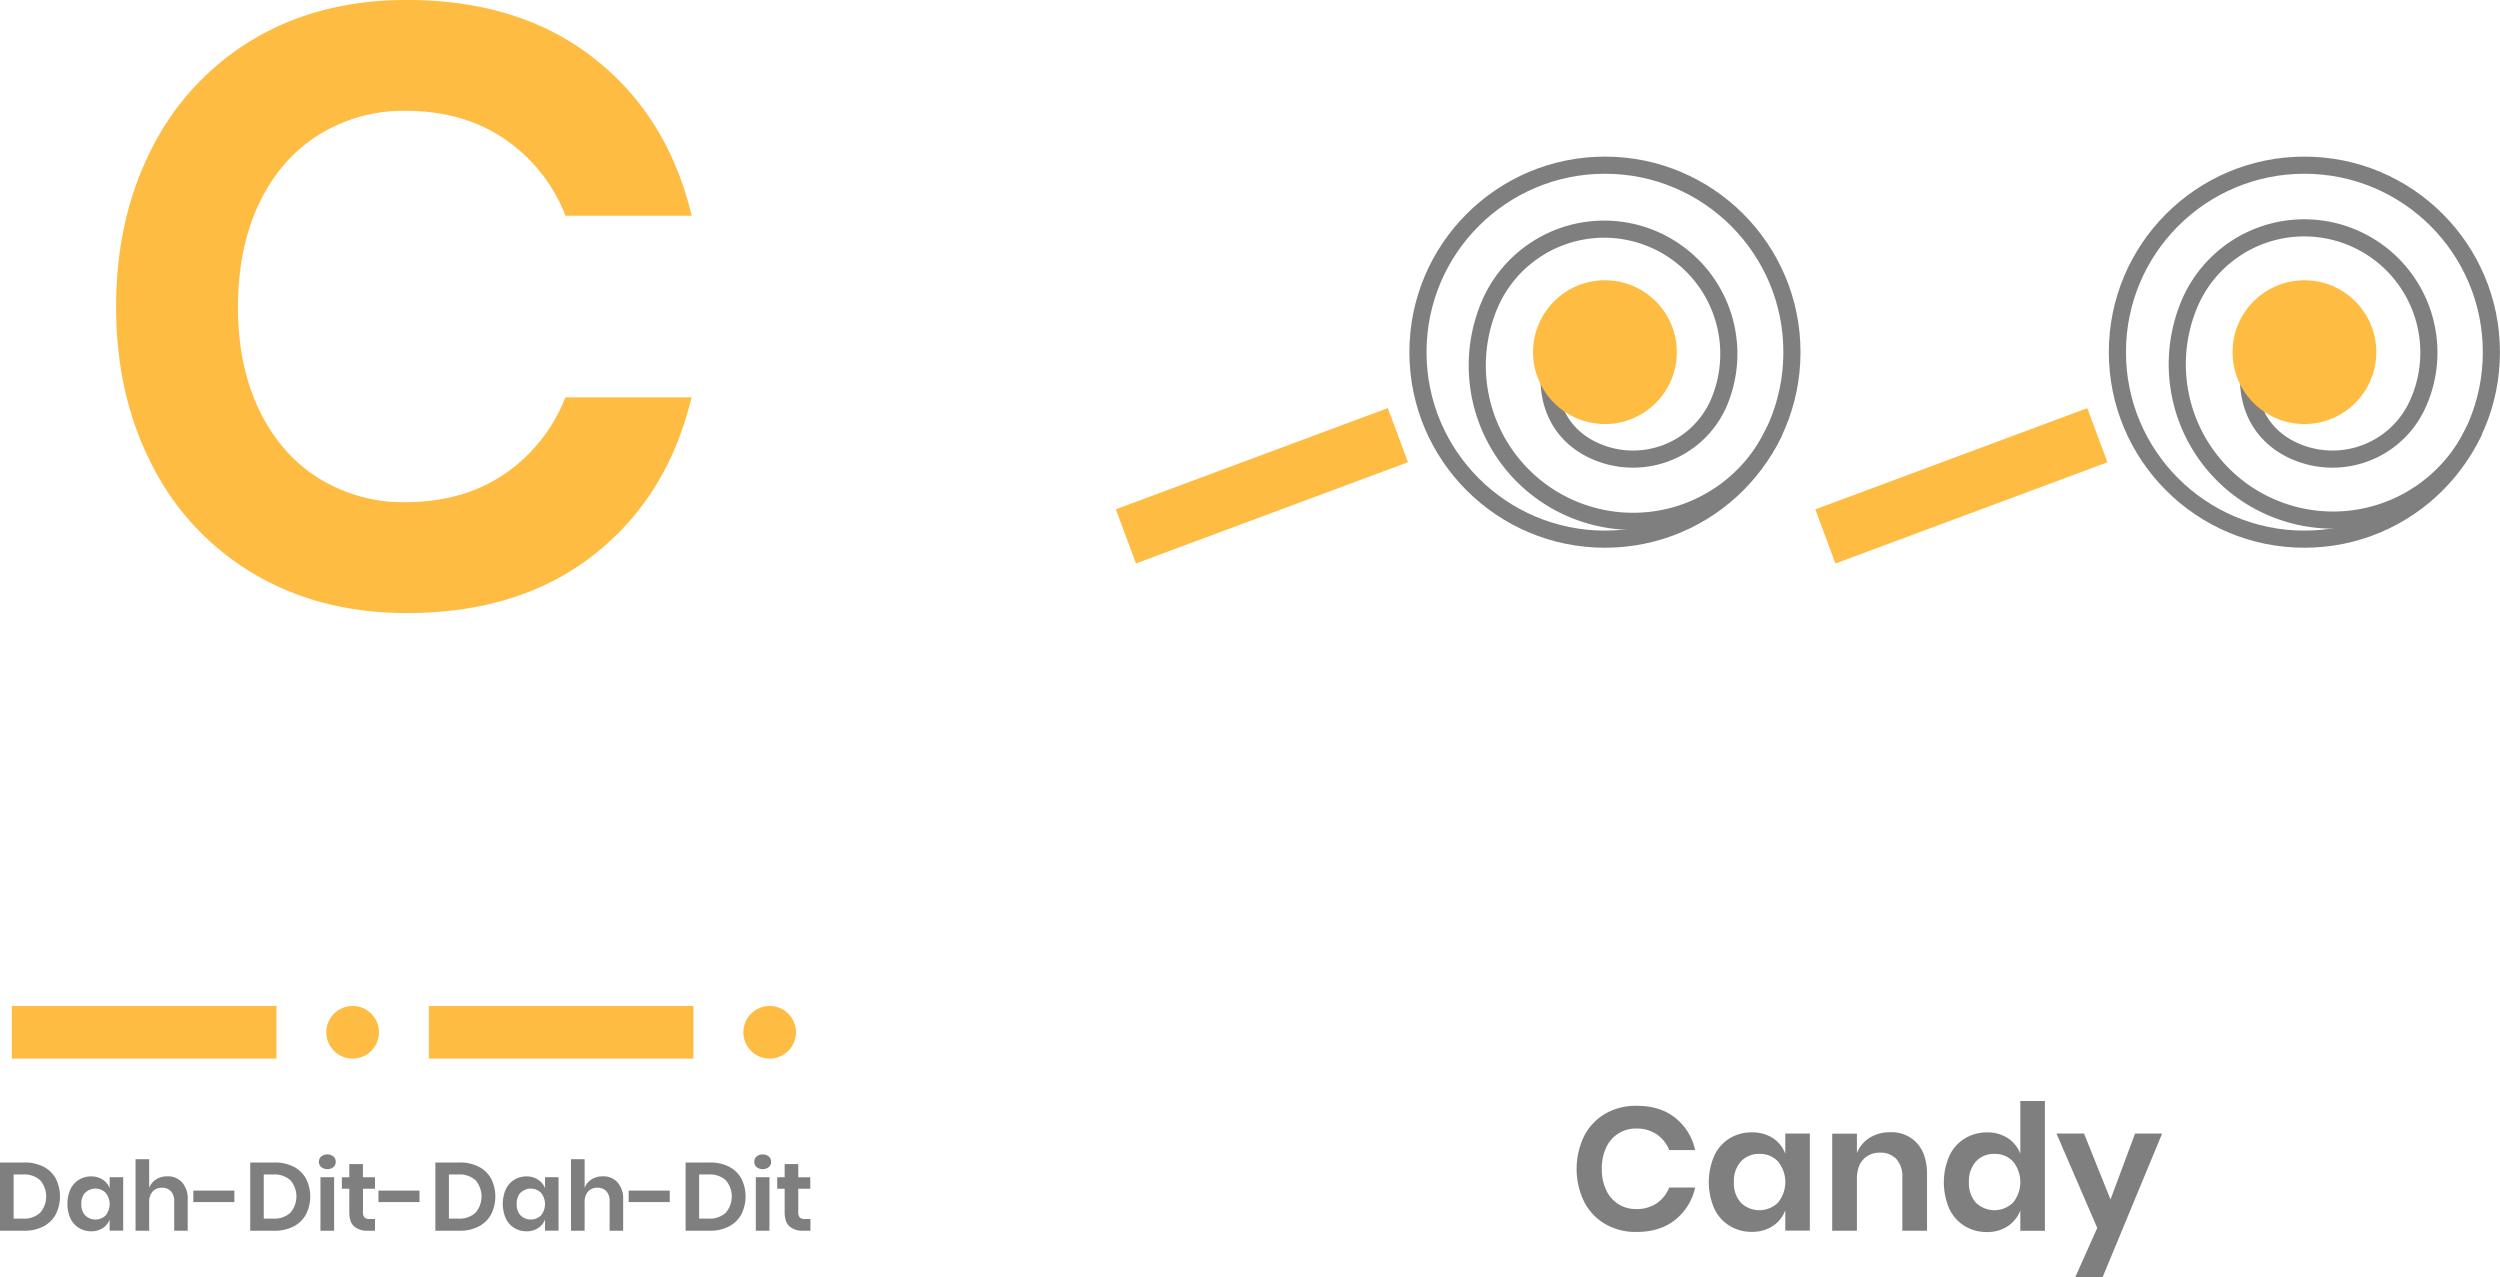 <svg id="Layer_1" data-name="Layer 1" xmlns="http://www.w3.org/2000/svg" viewBox="0 0 875.7 447.32"><defs><style>.cls-1{fill:#ffbc42;}.cls-2{opacity:0.5;}.cls-3{fill:none;stroke:#000;stroke-miterlimit:10;stroke-width:6px;}</style></defs><title>C</title><path class="cls-1" d="M271.58,55.65q26,20.31,34.35,55.25h-44.2A57.82,57.82,0,0,0,240.37,84q-14.49-9.85-34.79-9.85a56,56,0,0,0-30.17,8.36q-13.44,8.35-20.9,23.89T147,142.86q0,20.61,7.47,36.14t20.9,23.89a55.9,55.9,0,0,0,30.17,8.36q20.31,0,34.79-9.85a57.82,57.82,0,0,0,21.36-26.88h44.2q-8.37,34.93-34.35,55.25t-65.4,20.31q-30.18,0-53.31-13.59A92.53,92.53,0,0,1,117,198.41q-12.69-24.48-12.69-55.55Q104.33,111.5,117,87a92.87,92.87,0,0,1,35.69-38.08q23-13.59,53.47-13.59Q245.6,35.34,271.58,55.65Z" transform="translate(-63.65 -35.34)"/><g class="cls-2"><path d="M83.18,460.72a10.38,10.38,0,0,1-4.32,4.21,14,14,0,0,1-6.72,1.51H63.65v-23.9h8.49A14.36,14.36,0,0,1,78.86,444a10.15,10.15,0,0,1,4.32,4.16,14,14,0,0,1,0,12.54Zm-5.47-.58a8.72,8.72,0,0,0,0-11.4,8.25,8.25,0,0,0-6-2H68.42v15.46h3.32A8.25,8.25,0,0,0,77.71,460.14Z" transform="translate(-63.65 -35.34)"/><path d="M99.66,448.57a6.09,6.09,0,0,1,2.4,3v-3.89h4.74v18.75h-4.74v-3.93a6.14,6.14,0,0,1-2.4,3,7.12,7.12,0,0,1-4.06,1.14,8,8,0,0,1-4.27-1.16,7.71,7.71,0,0,1-3-3.33,12.81,12.81,0,0,1,0-10.25,7.8,7.8,0,0,1,3-3.34,8.13,8.13,0,0,1,4.27-1.15A7.19,7.19,0,0,1,99.66,448.57Zm-6.16,4.5a5.6,5.6,0,0,0-1.36,4,5.54,5.54,0,0,0,1.36,4,5.13,5.13,0,0,0,7.16,0,6.3,6.3,0,0,0,0-7.92,5.09,5.09,0,0,0-7.16,0Z" transform="translate(-63.65 -35.34)"/><path d="M127.48,449.55a8.64,8.64,0,0,1,1.92,6v10.9h-4.73V456.08a4.94,4.94,0,0,0-1.15-3.47,4.11,4.11,0,0,0-3.15-1.23,4.21,4.21,0,0,0-3.25,1.32,5.4,5.4,0,0,0-1.22,3.79v9.95h-4.77V441.39h4.77v10.05a6.05,6.05,0,0,1,2.46-3,7.29,7.29,0,0,1,3.94-1.06A6.66,6.66,0,0,1,127.48,449.55Z" transform="translate(-63.65 -35.34)"/><path d="M145.75,452.39v4H131.37v-4Z" transform="translate(-63.65 -35.34)"/><path d="M170.83,460.72a10.36,10.36,0,0,1-4.31,4.21,14.08,14.08,0,0,1-6.73,1.51H151.3v-23.9h8.49a14.43,14.43,0,0,1,6.73,1.48,10.13,10.13,0,0,1,4.31,4.16,13.94,13.94,0,0,1,0,12.54Zm-5.47-.58a8.72,8.72,0,0,0,0-11.4,8.25,8.25,0,0,0-6-2h-3.32v15.46h3.32A8.25,8.25,0,0,0,165.36,460.14Z" transform="translate(-63.65 -35.34)"/><path d="M176.18,440.43a3.47,3.47,0,0,1,4.26,0,2.4,2.4,0,0,1,.81,1.88,2.36,2.36,0,0,1-.81,1.84,3.47,3.47,0,0,1-4.26,0,2.37,2.37,0,0,1-.82-1.84A2.41,2.41,0,0,1,176.18,440.43Zm4.5,7.26v18.75H175.9V447.69Z" transform="translate(-63.65 -35.34)"/><path d="M195,462.34v4.1h-2.51a6.92,6.92,0,0,1-4.82-1.53Q186,463.4,186,459.84v-8.12h-2.6v-4H186v-4.64h4.78v4.64H195v4H190.8v8.19a2.63,2.63,0,0,0,.54,1.89,2.53,2.53,0,0,0,1.83.54Z" transform="translate(-63.65 -35.34)"/><path d="M210.6,452.39v4H196.21v-4Z" transform="translate(-63.65 -35.34)"/><path d="M235.67,460.72a10.36,10.36,0,0,1-4.31,4.21,14.06,14.06,0,0,1-6.72,1.51h-8.49v-23.9h8.49a14.42,14.42,0,0,1,6.72,1.48,10.13,10.13,0,0,1,4.31,4.16,13.94,13.94,0,0,1,0,12.54Zm-5.46-.58a8.75,8.75,0,0,0,0-11.4,8.25,8.25,0,0,0-6-2h-3.31v15.46h3.31A8.25,8.25,0,0,0,230.21,460.14Z" transform="translate(-63.65 -35.34)"/><path d="M252.15,448.57a6.11,6.11,0,0,1,2.41,3v-3.89h4.74v18.75h-4.74v-3.93a6.16,6.16,0,0,1-2.41,3,7.1,7.1,0,0,1-4.06,1.14,8,8,0,0,1-4.26-1.16,7.65,7.65,0,0,1-3-3.33,12.81,12.81,0,0,1,0-10.25,7.73,7.73,0,0,1,3-3.34,8.09,8.09,0,0,1,4.26-1.15A7.16,7.16,0,0,1,252.15,448.57Zm-6.16,4.5a5.64,5.64,0,0,0-1.35,4,5.58,5.58,0,0,0,1.35,4,5.13,5.13,0,0,0,7.16,0,6.27,6.27,0,0,0,0-7.92,5.09,5.09,0,0,0-7.16,0Z" transform="translate(-63.65 -35.34)"/><path d="M280,449.55a8.6,8.6,0,0,1,1.93,6v10.9h-4.74V456.08a4.89,4.89,0,0,0-1.15-3.47,4.08,4.08,0,0,0-3.14-1.23,4.2,4.2,0,0,0-3.25,1.32,5.4,5.4,0,0,0-1.22,3.79v9.95h-4.77V441.39h4.77v10.05a6,6,0,0,1,2.45-3,7.32,7.32,0,0,1,3.95-1.06A6.62,6.62,0,0,1,280,449.55Z" transform="translate(-63.65 -35.34)"/><path d="M298.25,452.39v4H283.86v-4Z" transform="translate(-63.65 -35.34)"/><path d="M323.33,460.72a10.44,10.44,0,0,1-4.32,4.21,14,14,0,0,1-6.72,1.51H303.8v-23.9h8.49A14.36,14.36,0,0,1,319,444a10.21,10.21,0,0,1,4.32,4.16,13.94,13.94,0,0,1,0,12.54Zm-5.47-.58a8.72,8.72,0,0,0,0-11.4,8.25,8.25,0,0,0-6-2h-3.32v15.46h3.32A8.25,8.25,0,0,0,317.86,460.14Z" transform="translate(-63.65 -35.34)"/><path d="M328.67,440.43a3.49,3.49,0,0,1,4.27,0,2.4,2.4,0,0,1,.81,1.88,2.36,2.36,0,0,1-.81,1.84,3.49,3.49,0,0,1-4.27,0,2.36,2.36,0,0,1-.81-1.84A2.4,2.4,0,0,1,328.67,440.43Zm4.5,7.26v18.75H328.4V447.69Z" transform="translate(-63.65 -35.34)"/><path d="M347.52,462.34v4.1H345a6.89,6.89,0,0,1-4.82-1.53q-1.68-1.52-1.68-5.07v-8.12h-2.61v-4h2.61v-4.64h4.77v4.64h4.2v4h-4.2v8.19a2.63,2.63,0,0,0,.54,1.89,2.53,2.53,0,0,0,1.83.54Z" transform="translate(-63.65 -35.34)"/></g><circle class="cls-1" cx="123.52" cy="361.59" r="9.22"/><rect class="cls-1" x="67.79" y="387.7" width="92.69" height="18.44" transform="translate(164.62 758.51) rotate(180)"/><circle class="cls-1" cx="269.6" cy="361.59" r="9.22"/><rect class="cls-1" x="213.86" y="387.7" width="92.69" height="18.44" transform="translate(456.77 758.51) rotate(180)"/><g class="cls-2"><path d="M650.35,426.81a19.72,19.72,0,0,1,7.07,11.37h-9.09a11.91,11.91,0,0,0-4.4-5.53,12.36,12.36,0,0,0-7.16-2,11.31,11.31,0,0,0-10.5,6.63,17.05,17.05,0,0,0-1.54,7.5,16.86,16.86,0,0,0,1.54,7.43,11.3,11.3,0,0,0,10.5,6.64,12.44,12.44,0,0,0,7.16-2,11.91,11.91,0,0,0,4.4-5.53h9.09a19.75,19.75,0,0,1-7.07,11.37q-5.34,4.19-13.45,4.18a21.19,21.19,0,0,1-11-2.8,19,19,0,0,1-7.38-7.83,26.46,26.46,0,0,1,0-22.92,19.09,19.09,0,0,1,7.35-7.83,21.15,21.15,0,0,1,11-2.8Q645,422.63,650.35,426.81Z" transform="translate(-63.65 -35.34)"/><path d="M684.64,434a11,11,0,0,1,4.36,5.47V432.4h8.6v34H689v-7.13a11.16,11.16,0,0,1-4.36,5.5,13,13,0,0,1-7.38,2.06,14.67,14.67,0,0,1-7.74-2.09,14.11,14.11,0,0,1-5.37-6,23.31,23.31,0,0,1,0-18.62,14.11,14.11,0,0,1,5.37-6.05,14.67,14.67,0,0,1,7.74-2.09A13.12,13.12,0,0,1,684.64,434Zm-11.18,8.17a10.22,10.22,0,0,0-2.46,7.25,10.11,10.11,0,0,0,2.46,7.22,9.31,9.31,0,0,0,13-.06,11.41,11.41,0,0,0,0-14.38,8.57,8.57,0,0,0-6.48-2.67A8.45,8.45,0,0,0,673.46,442.17Z" transform="translate(-63.65 -35.34)"/><path d="M735.14,435.78q3.51,3.87,3.51,10.87v19.79H730v-18.8a8.9,8.9,0,0,0-2.08-6.3,7.43,7.43,0,0,0-5.72-2.24,7.67,7.67,0,0,0-5.9,2.39c-1.47,1.6-2.21,3.9-2.21,6.88v18.07h-8.66v-34h8.66v6.82a10.87,10.87,0,0,1,4.46-5.38,13.2,13.2,0,0,1,7.15-1.93A12,12,0,0,1,735.14,435.78Z" transform="translate(-63.65 -35.34)"/><path d="M766.94,434a11.39,11.39,0,0,1,4.39,5.47V421h8.61v45.47h-8.61v-7.13a11.56,11.56,0,0,1-4.39,5.5,12.8,12.8,0,0,1-7.34,2.06,14.62,14.62,0,0,1-7.74-2.09,14.07,14.07,0,0,1-5.38-6,23.31,23.31,0,0,1,0-18.62,14.07,14.07,0,0,1,5.38-6.05A14.62,14.62,0,0,1,759.6,432,12.94,12.94,0,0,1,766.94,434Zm-11.15,8.17a10.22,10.22,0,0,0-2.46,7.25,10.11,10.11,0,0,0,2.46,7.22,9.32,9.32,0,0,0,13-.06,11.45,11.45,0,0,0,0-14.38,8.61,8.61,0,0,0-6.49-2.67A8.48,8.48,0,0,0,755.79,442.17Z" transform="translate(-63.65 -35.34)"/><path d="M793.64,432.4l9.28,23.1,8.6-23.1H821l-20.83,50.26h-9.58l7.68-17.2L784,432.4Z" transform="translate(-63.65 -35.34)"/></g><g class="cls-2"><path class="cls-3" d="M610.18,151c-7.53,16.45-4.57,34.66,11.88,42.19A32.75,32.75,0,0,0,665.47,177a43.67,43.67,0,0,0-79.41-36.35,54.58,54.58,0,1,0,99.26,45.44" transform="translate(-63.65 -35.34)"/><circle class="cls-3" cx="562.18" cy="123.36" r="65.5"/></g><circle class="cls-1" cx="562.18" cy="123.35" r="25.18"/><g class="cls-2"><path class="cls-3" d="M855.19,151c-7.53,16.45-4.57,34.66,11.88,42.19A32.75,32.75,0,0,0,910.48,177a43.67,43.67,0,0,0-79.42-36.35,54.59,54.59,0,0,0,99.27,45.44" transform="translate(-63.65 -35.34)"/><circle class="cls-3" cx="807.18" cy="123.36" r="65.5"/></g><circle class="cls-1" cx="807.19" cy="123.35" r="25.18"/><rect class="cls-1" x="454.84" y="195.34" width="101.66" height="20.23" transform="translate(987.59 186.36) rotate(159.59)"/><rect class="cls-1" x="699.85" y="195.34" width="101.66" height="20.23" transform="translate(1462.23 100.94) rotate(159.59)"/></svg>